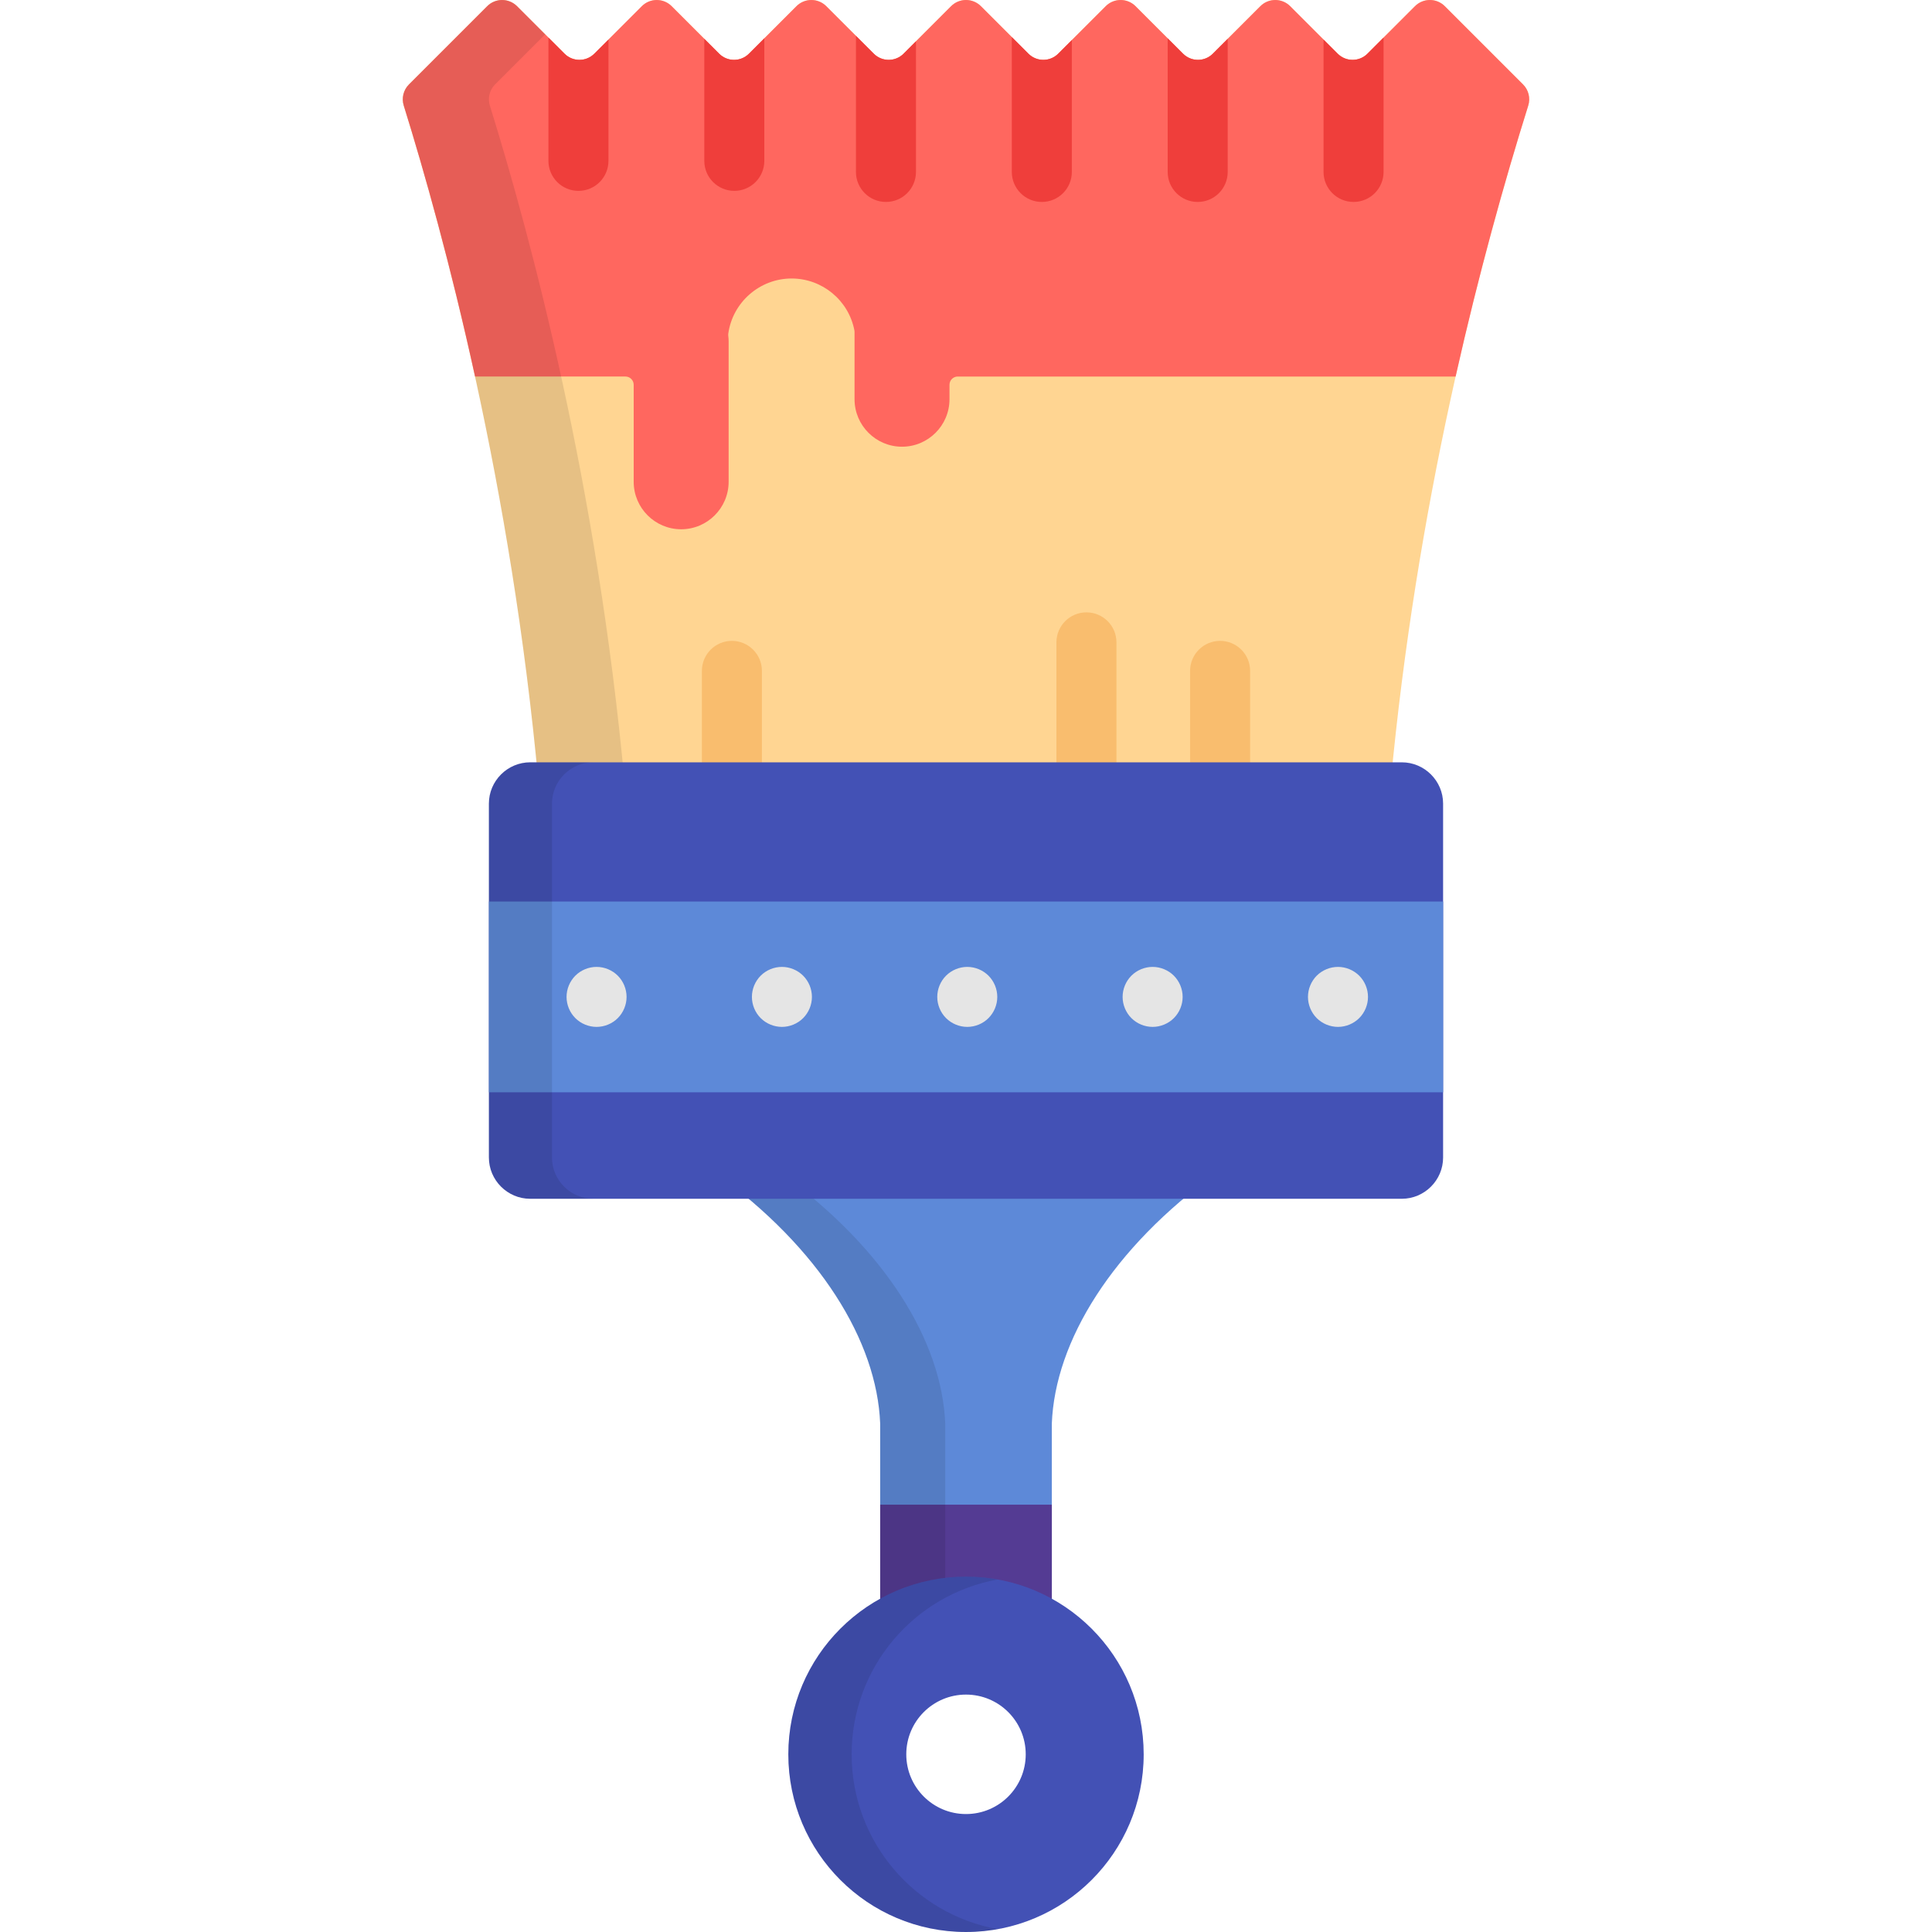 <?xml version="1.0" encoding="iso-8859-1"?>
<!-- Generator: Adobe Illustrator 19.0.0, SVG Export Plug-In . SVG Version: 6.00 Build 0)  -->
<svg version="1.1" id="Layer_1" xmlns="http://www.w3.org/2000/svg" xmlns:xlink="http://www.w3.org/1999/xlink" x="0px" y="0px"
	 viewBox="0 0 512.001 512.001" style="enable-background:new 0 0 512.001 512.001;" xml:space="preserve">
<path style="fill:#FFD592;" d="M403.617,22.369L382.885,1.635C381.838,0.588,380.418,0,378.937,0c-1.48,0-2.9,0.589-3.948,1.635
	l-12.593,12.596c-1.055,1.054-2.459,1.634-3.949,1.634s-2.893-0.581-3.947-1.633L341.905,1.636c-1.089-1.09-2.517-1.634-3.946-1.634
	c-1.427,0-2.858,0.544-3.946,1.634l-12.595,12.595c-1.056,1.054-2.459,1.634-3.949,1.634c-1.491,0-2.894-0.581-3.948-1.633
	L300.927,1.636c-1.09-1.09-2.518-1.634-3.947-1.634c-1.428,0-2.857,0.544-3.947,1.634L280.44,14.232
	c-1.055,1.054-2.458,1.634-3.948,1.634c-1.491,0-2.894-0.581-3.948-1.633L259.948,1.635C258.858,0.546,257.429,0,256.001,0
	c-1.428,0-2.857,0.546-3.947,1.635L239.46,14.232c-1.056,1.054-2.46,1.634-3.949,1.634c-1.491,0-2.894-0.581-3.948-1.633
	L218.968,1.636c-1.047-1.048-2.466-1.634-3.947-1.634c-1.48,0-2.9,0.587-3.947,1.634L198.48,14.232
	c-1.055,1.054-2.458,1.634-3.949,1.634c-1.49,0-2.892-0.581-3.947-1.633L177.989,1.636c-1.088-1.09-2.517-1.634-3.944-1.634
	c-1.429,0-2.858,0.544-3.947,1.634l-12.595,12.595c-1.055,1.054-2.46,1.634-3.949,1.634c-1.491,0-2.894-0.581-3.948-1.633
	L137.011,1.636c-1.09-1.09-2.518-1.634-3.947-1.634c-1.427,0-2.857,0.544-3.947,1.634l-20.737,20.737
	c-1.467,1.466-2,3.626-1.383,5.606c10.979,35.268,28.501,100.924,35.723,179.623h225.815
	c6.826-73.045,22.921-136.408,36.463-179.618C405.619,26.002,405.087,23.838,403.617,22.369z"/>
<path style="fill:#FF675F;" d="M382.885,1.635C381.838,0.588,380.418,0,378.937,0c-1.48,0-2.9,0.589-3.948,1.635l-12.593,12.596
	c-1.055,1.054-2.459,1.634-3.949,1.634s-2.893-0.581-3.947-1.633L341.905,1.636c-1.089-1.09-2.517-1.634-3.946-1.634
	c-1.427,0-2.858,0.544-3.946,1.634l-12.595,12.595c-1.056,1.054-2.459,1.634-3.949,1.634c-1.491,0-2.894-0.581-3.948-1.633
	L300.927,1.636c-1.09-1.09-2.518-1.634-3.947-1.634c-1.428,0-2.857,0.544-3.947,1.634L280.44,14.232
	c-1.055,1.054-2.458,1.634-3.948,1.634c-1.491,0-2.894-0.581-3.948-1.633L259.948,1.635C258.858,0.546,257.429,0,256.001,0
	c-1.428,0-2.857,0.546-3.947,1.635L239.46,14.232c-1.056,1.054-2.46,1.634-3.949,1.634c-1.491,0-2.894-0.581-3.948-1.633
	L218.968,1.636c-1.047-1.048-2.466-1.634-3.947-1.634c-1.48,0-2.9,0.587-3.947,1.634L198.48,14.232
	c-1.055,1.054-2.458,1.634-3.949,1.634c-1.49,0-2.892-0.581-3.947-1.633L177.989,1.636c-1.088-1.09-2.517-1.634-3.944-1.634
	c-1.429,0-2.858,0.544-3.947,1.634l-12.595,12.595c-1.055,1.054-2.46,1.634-3.949,1.634c-1.491,0-2.894-0.581-3.948-1.633
	L137.011,1.636c-1.09-1.09-2.518-1.634-3.947-1.634c-1.427,0-2.857,0.544-3.947,1.634l-20.737,20.737
	c-1.467,1.466-2,3.626-1.383,5.606c5.385,17.304,12.348,41.922,18.896,71.805h39.854c1.207,0,2.189,0.981,2.189,2.188v25.709
	c0,6.937,5.642,12.581,12.58,12.581c6.938,0,12.581-5.643,12.581-12.581V90.487c0-0.451-0.033-0.945-0.101-1.507
	c-0.021-0.189-0.019-0.378,0.006-0.564c1.155-8.331,8.368-14.612,16.778-14.612c8.115,0,15.113,5.777,16.644,13.745
	c0.025,0.134,0.04,0.272,0.04,0.41v17.844c0,6.937,5.642,12.581,12.581,12.581s12.581-5.643,12.581-12.581v-3.829
	c0-1.206,0.98-2.188,2.188-2.188h131.94c6.185-27.545,12.989-51.829,19.247-71.8c0.622-1.982,0.089-4.147-1.38-5.615L382.885,1.635z
	"/>
<path style="opacity:0.1;enable-background:new    ;" d="M131.202,22.373l13.273-13.272l-7.464-7.465
	c-1.09-1.09-2.518-1.634-3.947-1.634c-1.427,0-2.857,0.544-3.947,1.634l-20.737,20.737c-1.467,1.466-2,3.626-1.383,5.606
	c10.979,35.268,28.501,100.924,35.723,179.623h22.822c-7.222-78.7-24.745-144.355-35.724-179.623
	C129.203,25.999,129.734,23.839,131.202,22.373z"/>
<path style="fill:#EF3E3B;" d="M358.707,53.519c4.392,0,7.953-3.56,7.953-7.953v-35.6l-4.263,4.265
	c-1.055,1.054-2.459,1.634-3.949,1.634s-2.893-0.581-3.947-1.633l-3.747-3.748v35.08C350.754,49.959,354.314,53.519,358.707,53.519z
	"/>
<g>
	<path style="fill:#F9BD6E;" d="M279.964,207.603h15.909v-37.367c0-4.393-3.561-7.953-7.954-7.953s-7.954,3.56-7.954,7.953v37.367
		H279.964z"/>
	<path style="fill:#F9BD6E;" d="M315.386,177.791v29.811h15.908v-29.811c0-4.393-3.561-7.953-7.953-7.953
		C318.946,169.839,315.386,173.399,315.386,177.791z"/>
	<path style="fill:#F9BD6E;" d="M201.915,207.603v-29.811c0-4.393-3.561-7.953-7.954-7.953s-7.954,3.56-7.954,7.953v29.811
		L201.915,207.603L201.915,207.603z"/>
</g>
<path style="fill:#5D89D8;" d="M233.26,377.279v61.946h45.483v-61.946c0.849-21.862,16.001-46.522,43.802-66.568
	c1.311-0.945,2.64-1.858,3.98-2.761H185.477c1.339,0.902,2.67,1.815,3.98,2.761C217.258,330.757,232.407,355.418,233.26,377.279z"/>
<rect x="233.262" y="398.754" style="fill:#543B93;" width="45.483" height="40.475"/>
<path style="opacity:0.1;enable-background:new    ;" d="M206.688,310.711c-1.309-0.945-2.64-1.858-3.979-2.761h-17.232
	c1.339,0.902,2.67,1.815,3.98,2.761c27.802,20.045,42.951,44.706,43.804,66.568v61.946h17.232v-61.946
	C249.64,355.418,234.49,330.757,206.688,310.711z"/>
<path style="fill:#4351B5;" d="M382.438,306.747c0,6.018-4.923,10.941-10.939,10.941H140.505c-6.018,0-10.941-4.924-10.941-10.941
	v-93.783c0-6.018,4.924-10.94,10.941-10.94h230.993c6.017,0,10.939,4.923,10.939,10.94L382.438,306.747L382.438,306.747z"/>
<rect x="129.566" y="238.916" style="fill:#5D89D8;" width="252.876" height="50.552"/>
<path style="opacity:0.1;enable-background:new    ;" d="M146.284,306.747v-93.783c0-6.018,4.923-10.94,10.94-10.94h-16.719
	c-6.018,0-10.941,4.923-10.941,10.94v93.783c0,6.018,4.924,10.941,10.941,10.941h16.719
	C151.206,317.688,146.284,312.764,146.284,306.747z"/>
<g>
	<path style="fill:#E5E5E5;" d="M158.095,272.138c-2.088,0-4.145-0.85-5.619-2.323c-1.485-1.485-2.333-3.532-2.333-5.621
		c0-2.1,0.85-4.147,2.333-5.632c1.474-1.473,3.532-2.323,5.619-2.323c2.1,0,4.147,0.85,5.622,2.323
		c1.485,1.485,2.332,3.532,2.332,5.632c0,2.089-0.847,4.136-2.332,5.621C162.241,271.29,160.194,272.138,158.095,272.138z"/>
	<path style="fill:#E5E5E5;" d="M207.217,272.138c-2.09,0-4.147-0.85-5.621-2.323c-1.486-1.485-2.332-3.532-2.332-5.621
		c0-2.1,0.847-4.147,2.332-5.632c1.473-1.473,3.531-2.323,5.621-2.323c2.089,0,4.146,0.85,5.62,2.323
		c1.484,1.485,2.332,3.532,2.332,5.632c0,2.089-0.85,4.136-2.332,5.621C211.363,271.29,209.306,272.138,207.217,272.138z"/>
	<path style="fill:#E5E5E5;" d="M256.337,272.138c-2.089,0-4.147-0.85-5.621-2.323c-1.485-1.485-2.332-3.532-2.332-5.621
		c0-2.1,0.848-4.147,2.332-5.632c1.473-1.473,3.532-2.323,5.621-2.323c2.09,0,4.147,0.85,5.62,2.323
		c1.486,1.485,2.333,3.532,2.333,5.632c0,2.089-0.847,4.136-2.333,5.621C260.485,271.29,258.427,272.138,256.337,272.138z"/>
	<path style="fill:#E5E5E5;" d="M305.459,272.138c-2.1,0-4.146-0.85-5.621-2.323c-1.485-1.485-2.333-3.532-2.333-5.621
		c0-2.1,0.849-4.147,2.333-5.632c1.474-1.473,3.52-2.323,5.621-2.323c2.089,0,4.146,0.85,5.622,2.323
		c1.484,1.485,2.333,3.532,2.333,5.632c0,2.089-0.849,4.136-2.333,5.621C309.605,271.29,307.548,272.138,305.459,272.138z"/>
	<path style="fill:#E5E5E5;" d="M354.581,272.138c-2.1,0-4.147-0.85-5.631-2.323c-1.474-1.485-2.323-3.532-2.323-5.621
		c0-2.1,0.847-4.147,2.323-5.632c1.484-1.473,3.531-2.323,5.631-2.323c2.089,0,4.136,0.85,5.621,2.323
		c1.485,1.485,2.332,3.532,2.332,5.632c0,2.089-0.848,4.136-2.332,5.621C358.717,271.29,356.67,272.138,354.581,272.138z"/>
</g>
<path style="fill:#4351B5;" d="M256.001,417.826c-26.006,0-47.087,21.082-47.087,47.087c0,26.004,21.082,47.087,47.087,47.087
	c26.006,0,47.087-21.083,47.087-47.087C303.088,438.908,282.007,417.826,256.001,417.826z M256.001,480.742
	c-8.743,0-15.828-7.087-15.828-15.828s7.085-15.828,15.828-15.828c8.743,0,15.828,7.087,15.828,15.828
	C271.829,473.655,264.744,480.742,256.001,480.742z"/>
<g style="opacity:0.1;">
	<path d="M225.697,464.913c0-23.14,16.696-42.366,38.696-46.327c-2.724-0.49-5.526-0.761-8.392-0.761
		c-26.006,0-47.087,21.082-47.087,47.087c0,26.004,21.082,47.087,47.087,47.087c2.865,0,5.668-0.271,8.392-0.761
		C242.392,507.279,225.697,488.052,225.697,464.913z"/>
</g>
<g>
	<path style="fill:#EF3E3B;" d="M317.401,53.519c4.393,0,7.954-3.56,7.954-7.953V10.295l-3.936,3.937
		c-1.056,1.054-2.459,1.634-3.949,1.634c-1.491,0-2.894-0.581-3.948-1.633l-4.075-4.075v35.408
		C309.448,49.959,313.009,53.519,317.401,53.519z"/>
	<path style="fill:#EF3E3B;" d="M276.095,53.519c4.393,0,7.953-3.56,7.953-7.953V10.622l-3.609,3.609
		c-1.055,1.054-2.458,1.634-3.948,1.634c-1.491,0-2.894-0.581-3.948-1.633l-4.402-4.403v35.736
		C268.142,49.959,271.703,53.519,276.095,53.519z"/>
	<path style="fill:#EF3E3B;" d="M239.46,14.232c-1.056,1.054-2.46,1.634-3.949,1.634c-1.491,0-2.894-0.581-3.948-1.633l-4.728-4.727
		v36.06c0,4.393,3.561,7.953,7.954,7.953s7.954-3.56,7.954-7.953V10.948L239.46,14.232z"/>
	<path style="fill:#EF3E3B;" d="M198.48,14.232c-1.055,1.054-2.458,1.634-3.949,1.634c-1.49,0-2.892-0.581-3.947-1.633l-3.938-3.938
		v32.331c0,4.393,3.561,7.953,7.954,7.953c4.392,0,7.953-3.56,7.953-7.953V10.157L198.48,14.232z"/>
	<path style="fill:#EF3E3B;" d="M157.503,14.232c-1.055,1.054-2.46,1.634-3.949,1.634c-1.491,0-2.894-0.581-3.948-1.633
		l-4.264-4.265v32.659c0,4.393,3.561,7.953,7.953,7.953c4.394,0,7.954-3.56,7.954-7.953V10.485L157.503,14.232z"/>
</g>
<g>
</g>
<g>
</g>
<g>
</g>
<g>
</g>
<g>
</g>
<g>
</g>
<g>
</g>
<g>
</g>
<g>
</g>
<g>
</g>
<g>
</g>
<g>
</g>
<g>
</g>
<g>
</g>
<g>
</g>
</svg>
